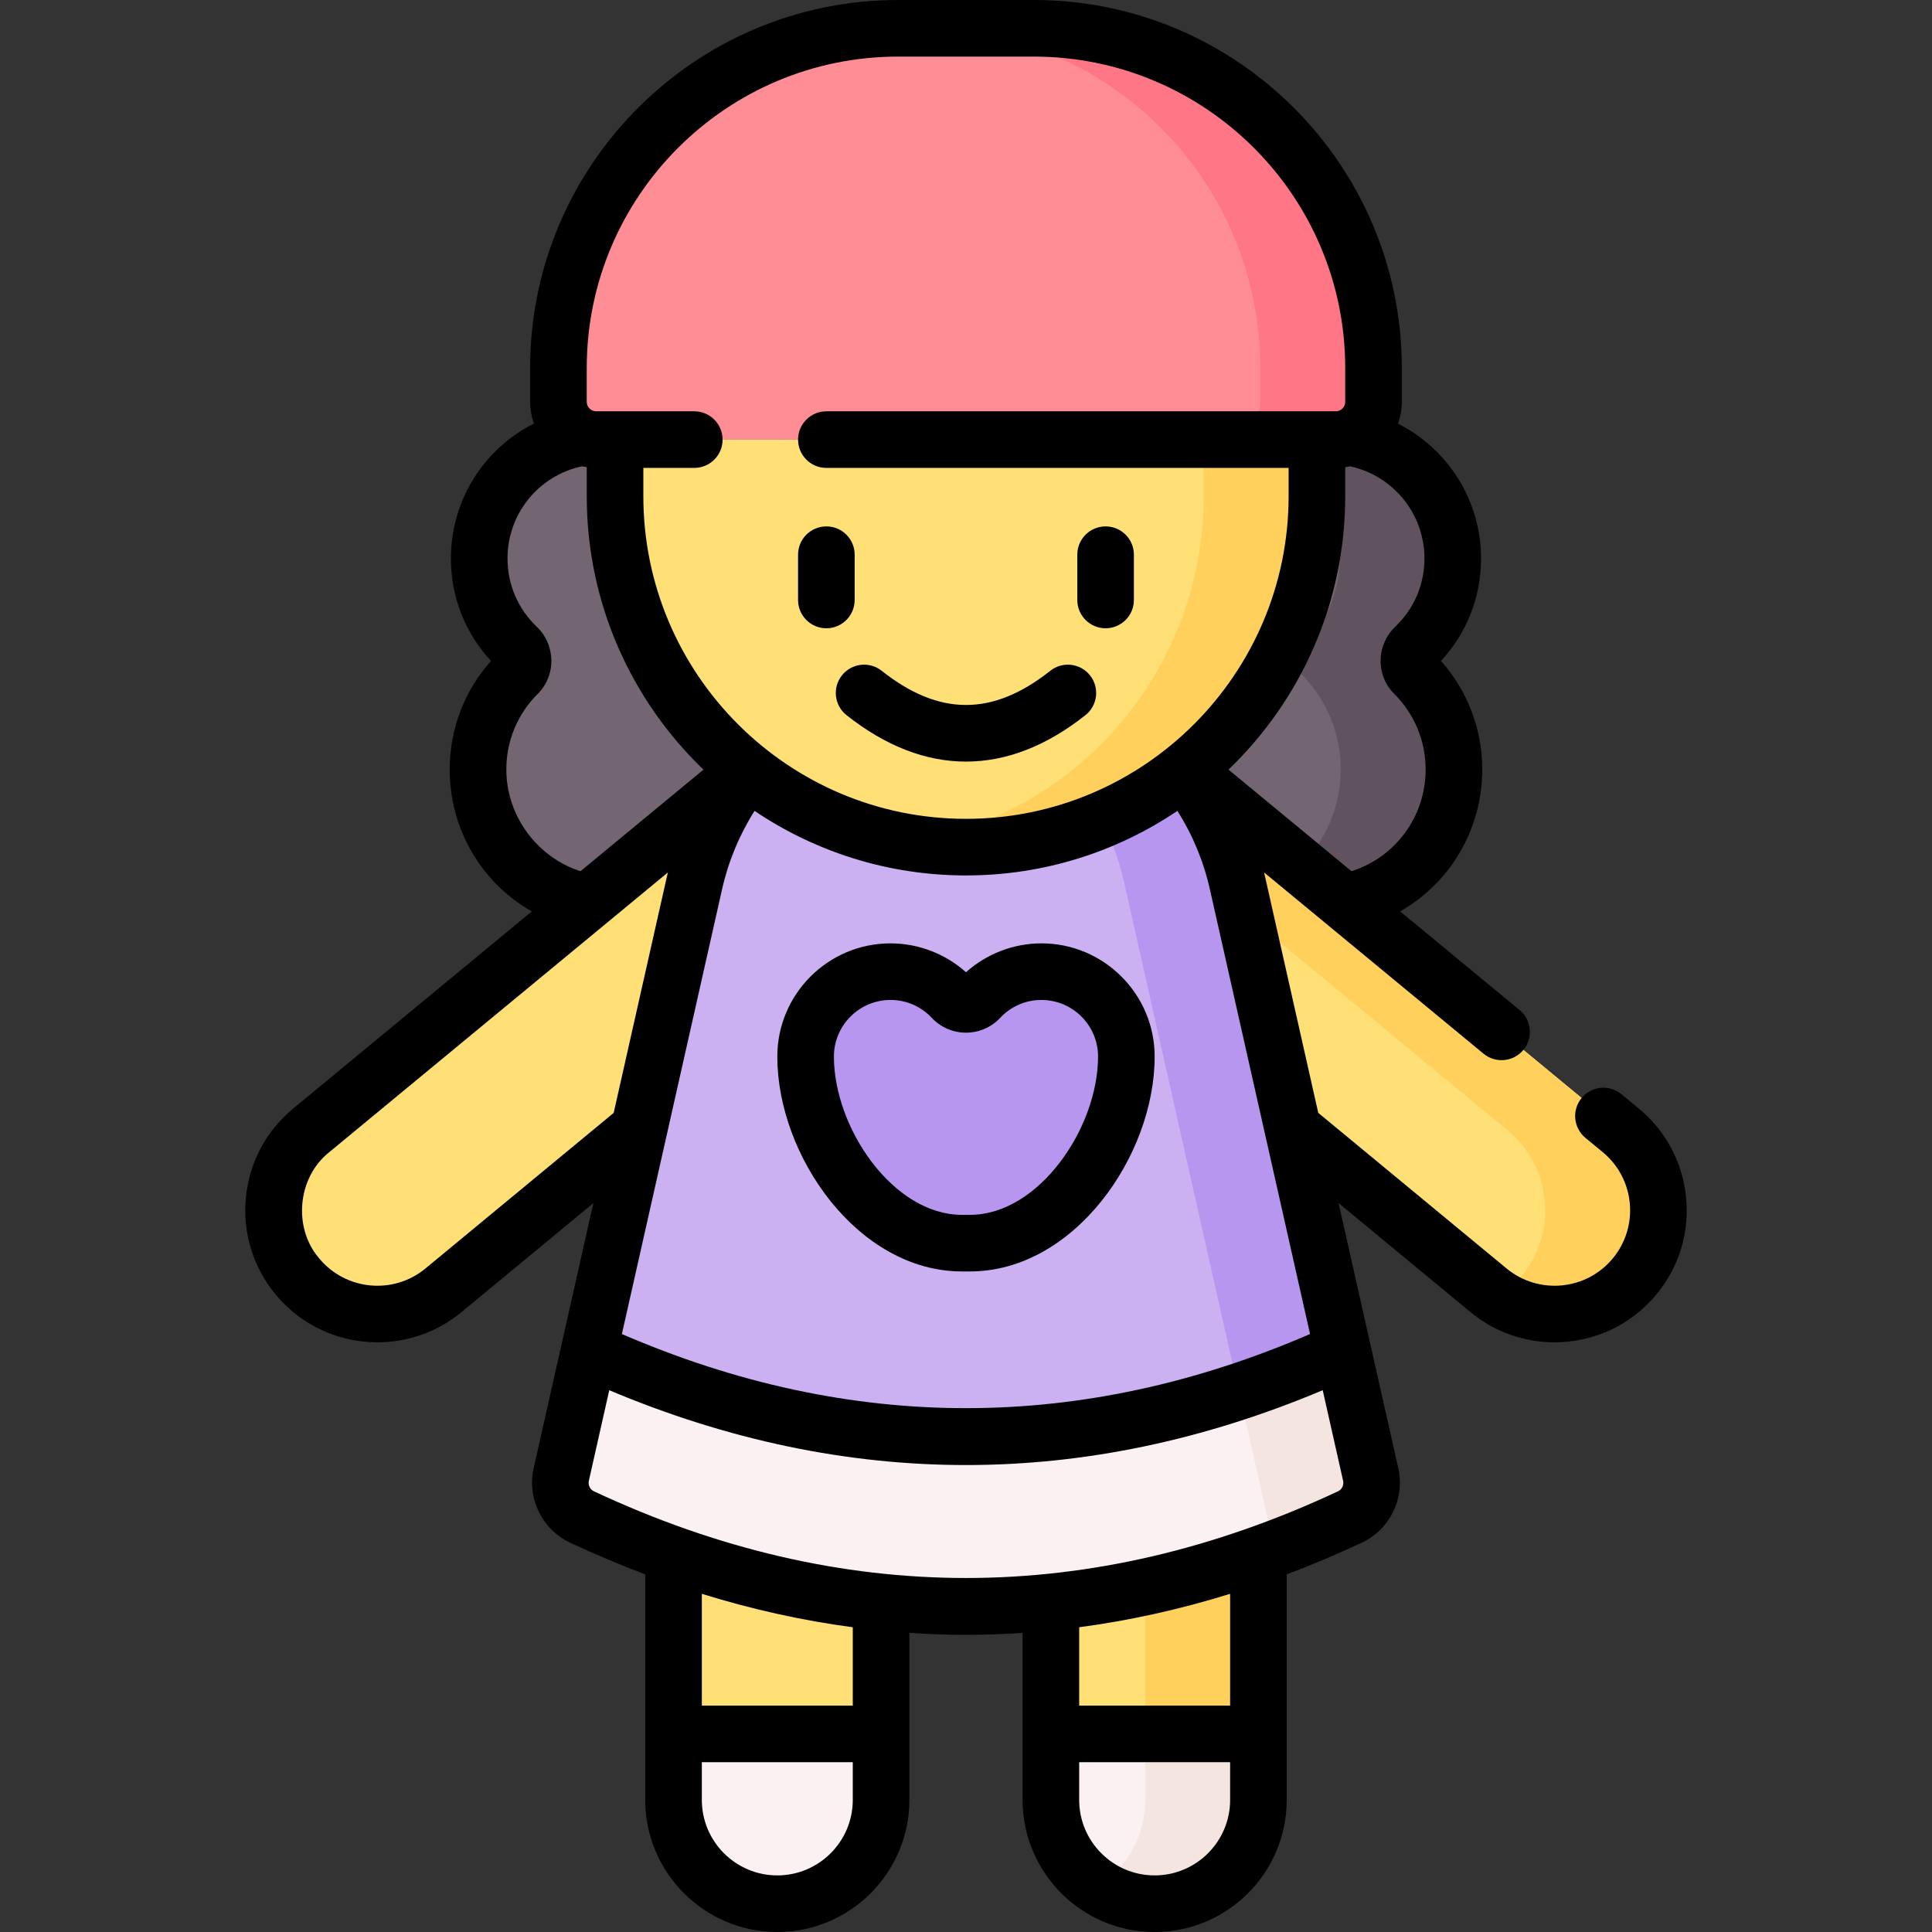 <svg id="Capa_1" enable-background="new 0 0 512 512" height="512" viewBox="0 0 512 512" width="512" xmlns="http://www.w3.org/2000/svg"><rect x="0" y="0" width="512" height="512" fill="#333333" stroke="none"/><g><g><path d="m352.493 115.5c17.949 0 32.5 14.551 32.5 32.5 0 9.259-3.872 17.612-10.085 23.531-1.994 1.9-2.064 5.108-.115 7.053 6.493 6.481 10.512 15.437 10.512 25.336 0 19.778-16.034 35.812-35.812 35.812h-187c-19.778 0-35.812-16.034-35.812-35.812 0-9.899 4.019-18.855 10.512-25.336 1.949-1.946 1.879-5.154-.115-7.053-6.213-5.919-10.085-14.272-10.085-23.531 0-17.949 14.551-32.5 32.5-32.5z" fill="#736572"/><path d="m385.309 203.92c0 9.89-4.01 18.84-10.49 25.32s-15.44 10.49-25.33 10.49h-30c9.89 0 18.85-4.01 25.33-10.49s10.49-15.43 10.49-25.32c0-9.9-4.02-18.85-10.52-25.34-1.94-1.94-1.87-5.15.12-7.05 3.11-2.96 5.63-6.53 7.37-10.51 1.74-3.99 2.71-8.39 2.71-13.02 0-17.95-14.55-32.5-32.5-32.5h30c17.95 0 32.5 14.55 32.5 32.5 0 4.63-.97 9.03-2.71 13.02-1.74 3.98-4.26 7.55-7.37 10.51-1.99 1.9-2.06 5.11-.12 7.05 6.499 6.49 10.52 15.44 10.52 25.34z" fill="#615260"/><path d="m260.504 231.217 133.96 110.714c11.702 9.682 29.037 8.045 38.719-3.657 9.682-11.702 8.045-29.037-3.657-38.719l-131.78-108.848z" fill="#ffe077"/><path d="m439.499 320.75c0 6.18-2.07 12.39-6.32 17.52-9 10.89-24.63 13.06-36.18 5.52 2.27-1.48 4.36-3.32 6.18-5.52 4.25-5.13 6.32-11.34 6.32-17.52 0-7.91-3.4-15.76-9.97-21.2l-114.73-94.76 12.95-14.08 131.78 108.84c6.569 5.44 9.97 13.29 9.97 21.2z" fill="#ffd05b"/><path d="m251.493 231.217-133.96 110.714c-11.702 9.682-29.037 8.045-38.719-3.657-9.682-11.702-8.045-29.037 3.657-38.719l131.779-108.848z" fill="#ffe077"/><path d="m148.736 390.76 35.293-156.702c7.579-33.652 37.468-57.558 71.963-57.558 34.495 0 64.384 23.906 71.964 57.558l35.293 156.702c1.027 4.562-1.233 9.253-5.468 11.236-67.859 31.776-135.718 31.776-203.577 0-4.235-1.983-6.496-6.674-5.468-11.236z" fill="#cbb0f2"/><path d="m357.779 402c-6.7 3.13-13.39 5.96-20.09 8.47l-39.73-176.41c-3.79-16.82-13.16-31.22-25.89-41.4-8.95-7.16-19.57-12.24-31.08-14.62 4.86-1.01 9.88-1.54 15-1.54 17.25 0 33.35 5.98 46.08 16.16s22.1 24.58 25.89 41.4l35.29 156.7c1.03 4.56-1.23 9.25-5.47 11.24z" fill="#b696ef"/><path d="m333.493 404.5v72.5c0 15.188-12.312 27.5-27.5 27.5-15.188 0-27.5-12.312-27.5-27.5v-59.5z" fill="#ffe077"/><path d="m333.488 404.5v55h-30v-47.91z" fill="#ffd05b"/><path d="m178.493 404.5v72.5c0 15.188 12.312 27.5 27.5 27.5 15.188 0 27.5-12.312 27.5-27.5v-59.5z" fill="#ffe077"/><path d="m357.781 402c-67.86 31.77-135.72 31.77-203.58 0-4.23-1.99-6.49-6.68-5.47-11.24l7.4-32.87c66.57 30.58 133.15 30.58 199.72 0l7.4 32.87c1.03 4.56-1.23 9.25-5.47 11.24z" fill="#fcf1f2"/><path d="m357.779 402c-6.68 3.12-13.35 5.94-20.03 8.45l-9.4-41.67c9.17-3.05 18.33-6.68 27.5-10.89l7.4 32.87c1.03 4.56-1.23 9.25-5.47 11.24z" fill="#f4e5e0"/><path d="m275.993 257.5c-6.48 0-12.318 2.741-16.422 7.126-1.922 2.053-5.235 2.053-7.157 0-4.104-4.385-9.941-7.126-16.422-7.126-12.426 0-22.5 10.074-22.5 22.5 0 22.89 18.556 49.446 41.446 49.446h2.108c22.89 0 41.446-26.556 41.446-49.446.001-12.426-10.073-22.5-22.499-22.5z" fill="#b696ef"/><path d="m333.488 459.5v17.5c0 15.19-12.31 27.5-27.5 27.5-7.59 0-14.47-3.08-19.44-8.05-4.98-4.98-8.06-11.85-8.06-19.45v-17.5z" fill="#fcf1f2"/><path d="m333.488 459.5v17.5c0 15.19-12.31 27.5-27.5 27.5-5.53 0-10.69-1.64-15-4.46 7.53-4.89 12.5-13.39 12.5-23.04v-17.5z" fill="#f4e5e0"/><path d="m233.488 459.5v17.5c0 7.6-3.08 14.47-8.05 19.45-4.98 4.97-11.86 8.05-19.45 8.05-15.18 0-27.5-12.31-27.5-27.5v-17.5z" fill="#fcf1f2"/><path d="m255.993 224.5c51.363 0 93-41.637 93-93v-15h-186v15c0 51.363 41.637 93 93 93z" fill="#ffe077"/><path d="m348.988 116.5v15c0 51.36-41.63 93-93 93-5.1 0-10.11-.41-14.99-1.21 44.23-7.17 77.99-45.54 77.99-91.79v-15z" fill="#ffd05b"/><path d="m273.993 7.5h-36c-49.706 0-90 40.294-90 90v9c0 5.523 4.477 10 10 10h196c5.523 0 10-4.477 10-10v-9c0-49.706-40.295-90-90-90z" fill="#ff8d95"/><path d="m363.988 97.5v9c0 5.52-4.47 10-10 10h-30c5.53 0 10-4.48 10-10v-9c0-49.71-40.29-90-90-90h30c49.711 0 90 40.29 90 90z" fill="#ff7686"/></g><g><path d="m446.841 317.452c-.879-9.308-5.331-17.715-12.538-23.679l-4.596-3.796c-3.193-2.639-7.921-2.188-10.559 1.006-2.638 3.193-2.188 7.92 1.006 10.559l4.591 3.792c4.116 3.406 6.66 8.21 7.162 13.529.502 5.318-1.097 10.514-4.502 14.63-7.03 8.498-19.662 9.69-28.163 2.657l-49.891-41.234-14.078-62.506c-.092-.409-.194-.814-.292-1.22l58.172 48.049c3.175 2.626 7.909 2.2 10.559-1.006 2.638-3.194 2.187-7.921-1.006-10.559l-31.656-26.148c13.231-7.536 21.756-21.67 21.756-37.606 0-10.714-3.866-20.833-10.939-28.767 6.872-7.406 10.627-16.954 10.627-27.153 0-15.389-8.801-29.067-22-35.725.636-1.811 1-3.749 1-5.775v-9c0-53.762-43.738-97.5-97.5-97.5h-36c-53.762 0-97.5 43.738-97.5 97.5v9c0 2.021.362 3.954.995 5.761-13.215 6.633-21.995 20.26-21.995 35.739 0 10.199 3.755 19.747 10.627 27.153-7.073 7.935-10.939 18.053-10.939 28.767 0 15.976 8.514 30.094 21.753 37.618l-63.243 52.238c-7.203 5.959-11.654 14.367-12.533 23.675-.879 9.307 1.919 18.4 7.879 25.603 6.913 8.354 16.918 12.673 26.998 12.673 7.859 0 15.765-2.627 22.277-8.016l34.935-28.873-15.827 70.273c-1.792 7.956 2.248 16.231 9.604 19.676 6.648 3.113 13.305 5.924 19.97 8.443v59.77c0 19.299 15.701 35 35 35s35-15.701 35-35v-44.267c4.999.331 9.999.517 15 .517 5 0 10.001-.185 15-.517v44.267c0 19.299 15.701 35 35 35s35-15.701 35-35v-59.769c6.664-2.519 13.322-5.33 19.97-8.443 7.356-3.445 11.396-11.72 9.604-19.676l-15.83-70.285 34.946 28.883c6.517 5.391 14.42 8.018 22.282 8.018 10.078 0 20.085-4.32 26.997-12.673 5.958-7.203 8.756-16.296 7.877-25.603zm-99.663 36.078c-60.532 26.194-121.84 26.193-182.368.001l26.537-117.825c1.682-7.47 4.582-14.441 8.616-20.814 16.019 10.798 35.302 17.108 56.031 17.108 20.731 0 40.014-6.311 56.034-17.11 4.034 6.371 6.93 13.343 8.613 20.816zm22.318-169.637c5.359 5.349 8.31 12.461 8.31 20.028 0 12.464-7.971 23.239-19.645 26.959l-32.595-26.923c19.051-18.3 30.928-44.016 30.928-72.456v-7.7c.432-.062.862-.13 1.284-.224 11.454 2.462 19.716 12.633 19.716 24.424 0 6.906-2.755 13.334-7.758 18.101-2.416 2.301-3.824 5.539-3.863 8.883-.04 3.372 1.247 6.536 3.623 8.908zm-214.002-86.393c0-45.491 37.009-82.5 82.5-82.5h36c45.491 0 82.5 37.009 82.5 82.5v9c0 1.378-1.122 2.5-2.5 2.5h-135c-4.142 0-7.5 3.358-7.5 7.5s3.358 7.5 7.5 7.5h122.5v7.5c0 47.145-38.355 85.5-85.5 85.5s-85.5-38.355-85.5-85.5v-7.5h13.5c4.142 0 7.5-3.358 7.5-7.5s-3.358-7.5-7.5-7.5h-26c-1.378 0-2.5-1.122-2.5-2.5zm-21.312 106.42c0-7.566 2.951-14.679 8.311-20.028 2.375-2.372 3.662-5.535 3.623-8.908-.039-3.344-1.447-6.582-3.863-8.884-5.003-4.767-7.758-11.195-7.758-18.101 0-11.86 8.245-21.964 19.73-24.42.417.092.843.159 1.27.22v7.7c0 28.443 11.879 54.161 30.934 72.462l-32.592 26.921c-11.524-3.712-19.655-14.674-19.655-26.962zm-21.429 132.232c-8.496 7.03-21.128 5.837-28.159-2.66-7.023-8.137-5.764-21.477 2.655-28.154l89.753-74.135c-.097.402-.198.803-.289 1.207l-14.081 62.518zm93.241 160.848c-11.028 0-20-8.972-20-20v-10h40v10c0 11.028-8.972 20-20 20zm20-45h-40v-29.621c13.314 4.136 26.652 7.087 40 8.859zm80 45c-11.028 0-20-8.972-20-20v-10h40v10c0 11.028-8.972 20-20 20zm20-45h-40v-20.763c13.348-1.771 26.686-4.723 40-8.858zm28.608-56.795c-32.72 15.321-65.658 22.98-98.608 22.979-32.942-.001-65.896-7.661-98.607-22.979-1.029-.482-1.589-1.658-1.333-2.796l5.403-23.988c31.385 13.217 62.957 19.831 94.535 19.831 31.574 0 63.155-6.619 94.539-19.835l5.404 23.991c.255 1.139-.305 2.315-1.333 2.797z"/><path d="m275.994 250c-7.378 0-14.53 2.76-20 7.647-5.47-4.888-12.622-7.647-20-7.647-16.542 0-30 13.458-30 30 0 26.334 21.381 56.946 48.946 56.946h2.108c27.565 0 48.946-30.612 48.946-56.946 0-16.542-13.458-30-30-30zm-18.946 71.946h-2.108c-18.282 0-33.946-23.064-33.946-41.946 0-8.271 6.729-15 15-15 4.191 0 8.078 1.688 10.946 4.752 2.329 2.488 5.629 3.915 9.054 3.915s6.726-1.427 9.055-3.915c2.867-3.064 6.754-4.751 10.945-4.751 8.271 0 15 6.729 15 15 0 18.88-15.664 41.945-33.946 41.945z"/><path d="m292.994 166.5c4.142 0 7.5-3.358 7.5-7.5v-12c0-4.142-3.358-7.5-7.5-7.5s-7.5 3.358-7.5 7.5v12c0 4.142 3.358 7.5 7.5 7.5z"/><path d="m218.994 166.5c4.142 0 7.5-3.358 7.5-7.5v-12c0-4.142-3.358-7.5-7.5-7.5s-7.5 3.358-7.5 7.5v12c0 4.142 3.358 7.5 7.5 7.5z"/><path d="m223.117 178.984c-2.573 3.246-2.027 7.963 1.219 10.536 10.355 8.208 21.007 12.312 31.659 12.312s21.303-4.104 31.659-12.312c3.246-2.573 3.792-7.29 1.219-10.536-2.573-3.247-7.291-3.792-10.536-1.219-15.242 12.081-29.44 12.081-44.683 0-3.248-2.573-7.964-2.027-10.537 1.219z"/></g></g></svg>